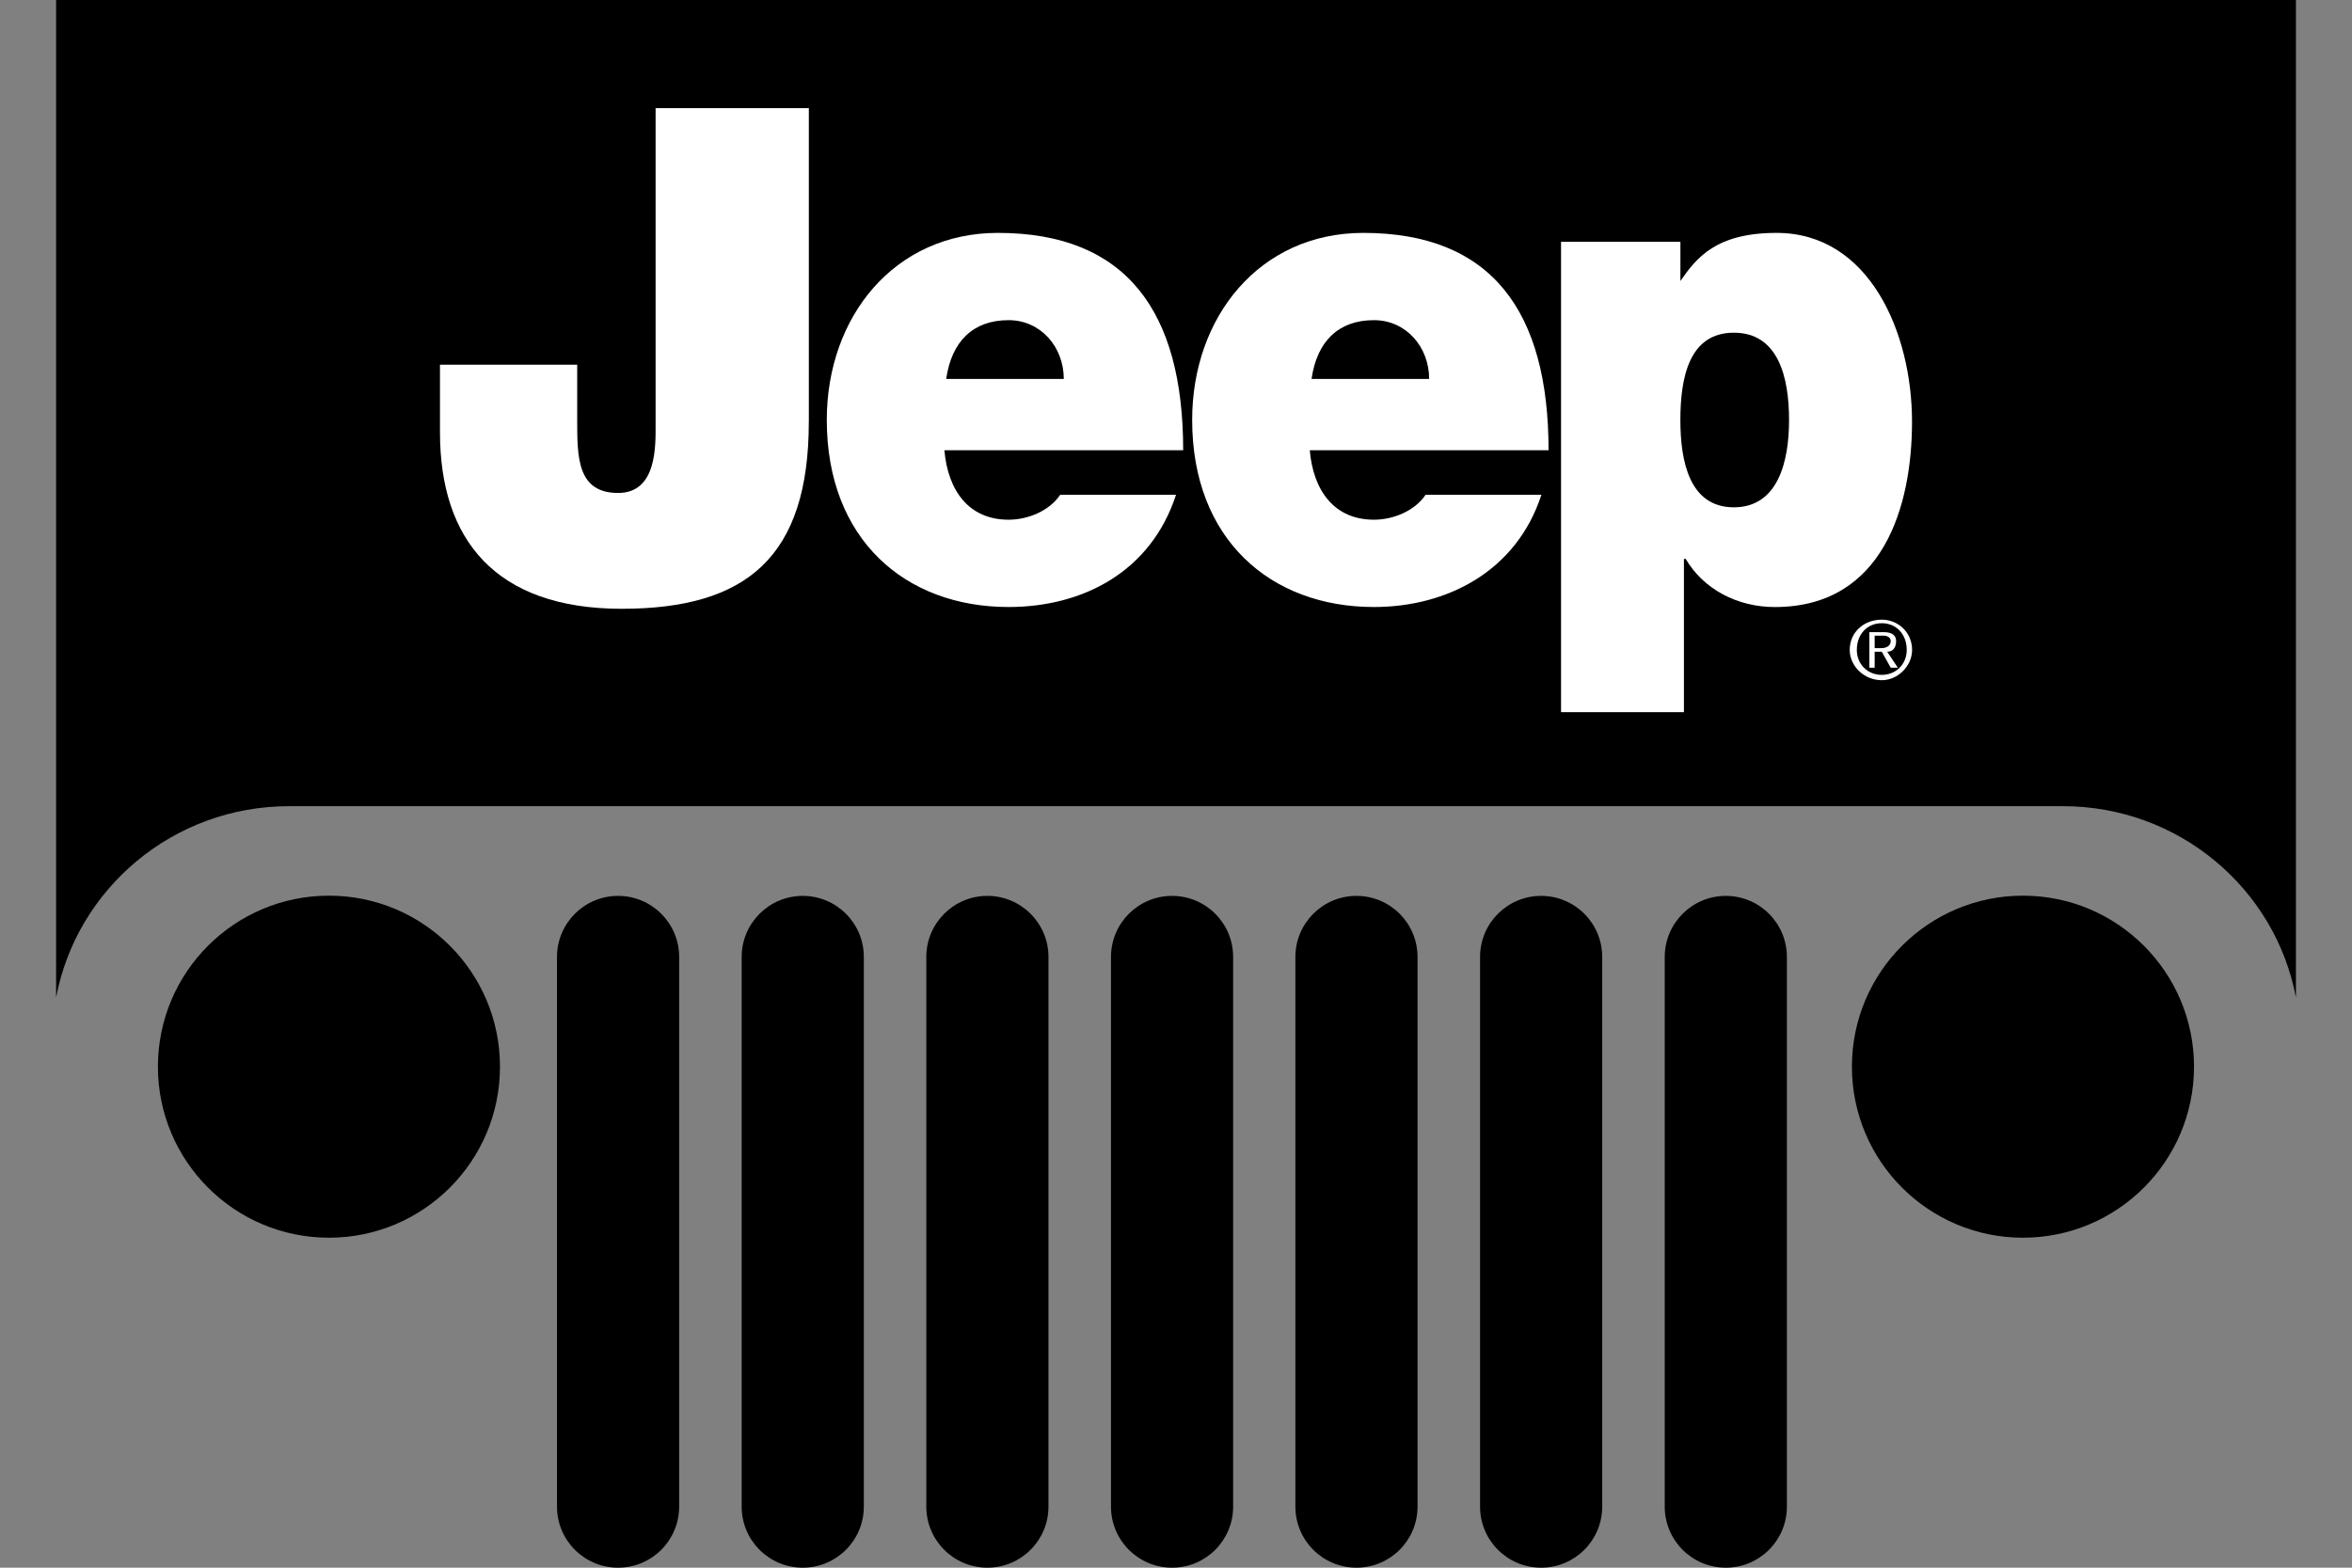 <?xml version="1.0" encoding="UTF-8" standalone="no"?>
<!-- Created with Inkscape (http://www.inkscape.org/) -->
<svg id="svg2" xmlns:rdf="http://www.w3.org/1999/02/22-rdf-syntax-ns#" xmlns="http://www.w3.org/2000/svg" height="45" width="67.5" version="1.1" xmlns:cc="http://creativecommons.org/ns#" xmlns:dc="http://purl.org/dc/elements/1.1/">
 <rect width="100%" height="100%" fill="#808080" stroke="none"/>
 <g id="g13228">
  <rect id="rect2990" opacity="0" height="45" width="67.5" y="0" x="3.5527e-15"/>
  <g id="g13211">
   <path id="path17030" d="m8.299 23.141h50.903c3.331 0 6.101 2.368 6.689 5.494v-28.635h-64.281v28.635c0.588-3.127 3.358-5.494 6.689-5.494z"/>
   <path id="path17032" d="m23.212 12.106c0 3.886-1.79 5.369-5.369 5.369-3.631 0-5.216-1.995-5.216-5.062v-1.944h3.938v1.585c0 1.074 0 2.096 1.176 2.096 1.125 0 1.074-1.381 1.074-1.994v-9.052h4.398v9.001h0z" fill-rule="evenodd" clip-rule="evenodd" fill="#fff"/>
   <path id="path17034" d="m27.155 10.878c0.153-1.074 0.767-1.688 1.79-1.688 0.92 0 1.585 0.767 1.585 1.688h-3.375zm6.801 2.046c0-3.989-1.636-6.239-5.319-6.239-2.966 0-4.909 2.404-4.909 5.37 0 3.426 2.25 5.369 5.216 5.369 2.148 0 4.091-1.023 4.807-3.222h-3.324c-0.307 0.46-0.921 0.716-1.483 0.716-1.125 0-1.739-0.818-1.841-1.994h6.852z" fill-rule="evenodd" clip-rule="evenodd" fill="#fff"/>
   <path id="path17036" d="m37.64 10.878c0.154-1.074 0.767-1.688 1.79-1.688 0.921 0 1.585 0.767 1.585 1.688h-3.376zm6.802 2.046c0-3.989-1.636-6.239-5.319-6.239-2.966 0-4.909 2.404-4.909 5.37 0 3.426 2.25 5.369 5.216 5.369 2.096 0 4.091-1.023 4.807-3.222h-3.324c-0.307 0.46-0.921 0.716-1.483 0.716-1.125 0-1.739-0.818-1.841-1.994h6.852z" fill-rule="evenodd" clip-rule="evenodd" fill="#fff"/>
   <path id="path17038" d="m48.225 12.056c0-1.228 0.256-2.506 1.534-2.506s1.585 1.278 1.585 2.506c0 1.176-0.307 2.506-1.585 2.506s-1.534-1.329-1.534-2.506zm-3.426 8.386h3.528v-4.398h0.051c0.511 0.87 1.483 1.381 2.557 1.381 3.119 0 3.938-2.915 3.938-5.319 0-2.557-1.227-5.421-3.886-5.421-1.739 0-2.301 0.716-2.761 1.381v-1.125h-3.426v13.501z" fill-rule="evenodd" clip-rule="evenodd" fill="#fff"/>
   <path id="path17040" d="m53.289 18.656c0-0.46 0.306-0.767 0.716-0.767 0.409 0 0.716 0.307 0.716 0.767 0 0.409-0.307 0.716-0.716 0.716-0.409 0-0.716-0.307-0.716-0.716zm-0.204 0c0 0.46 0.409 0.869 0.921 0.869 0.46 0 0.869-0.409 0.869-0.869 0-0.511-0.409-0.869-0.869-0.869-0.512-0-0.921 0.358-0.921 0.869zm0.563 0.511h0.153v-0.46h0.205l0.256 0.46h0.205l-0.307-0.46c0.153 0 0.256-0.102 0.256-0.306 0-0.154-0.102-0.256-0.358-0.256h-0.41v1.022h-0zm0.153-0.921h0.256c0.102 0 0.205 0.051 0.205 0.154 0 0.153-0.153 0.204-0.256 0.204h-0.205v-0.358z" fill-rule="evenodd" clip-rule="evenodd" fill="#fff"/>
   <path id="path17042" d="m14.349 30.619c0 2.711-2.197 4.909-4.908 4.909-2.711 0-4.909-2.198-4.909-4.909s2.197-4.909 4.909-4.909c2.711 0 4.908 2.198 4.908 4.909z"/>
   <path id="path17044" d="m62.966 30.619c0 2.711-2.198 4.909-4.909 4.909s-4.909-2.198-4.909-4.909 2.198-4.909 4.909-4.909 4.909 2.198 4.909 4.909z"/>
   <path id="path17046" d="m19.491 43.247c0 0.968-0.785 1.753-1.753 1.753-0.968 0-1.753-0.785-1.753-1.753v-15.778c0-0.968 0.785-1.753 1.753-1.753 0.968 0 1.753 0.785 1.753 1.753v15.779z"/>
   <path id="path17048" d="m45.982 43.247c0 0.968-0.785 1.753-1.753 1.753-0.968 0-1.753-0.785-1.753-1.753v-15.778c0-0.968 0.785-1.753 1.753-1.753 0.968 0 1.753 0.785 1.753 1.753v15.779z"/>
   <path id="path17050" d="m40.682 43.247c0 0.968-0.785 1.753-1.753 1.753-0.968 0-1.753-0.785-1.753-1.753v-15.778c0-0.968 0.785-1.753 1.753-1.753 0.968 0 1.753 0.785 1.753 1.753v15.779z"/>
   <path id="path17052" d="m35.39 43.247c0 0.968-0.785 1.753-1.753 1.753-0.968 0-1.753-0.785-1.753-1.753v-15.778c0-0.968 0.785-1.753 1.753-1.753 0.968 0 1.753 0.785 1.753 1.753v15.779z"/>
   <path id="path17054" d="m30.09 43.247c0 0.968-0.785 1.753-1.753 1.753-0.968 0-1.753-0.785-1.753-1.753v-15.778c0-0.968 0.785-1.753 1.753-1.753 0.968 0 1.753 0.785 1.753 1.753v15.779z"/>
   <path id="path17056" d="m24.791 43.247c0 0.968-0.785 1.753-1.753 1.753-0.968 0-1.753-0.785-1.753-1.753v-15.778c0-0.968 0.785-1.753 1.753-1.753 0.968 0 1.753 0.785 1.753 1.753v15.779z"/>
   <path id="path17058" d="m51.282 43.247c0 0.968-0.785 1.753-1.753 1.753-0.968 0-1.753-0.785-1.753-1.753v-15.778c0-0.968 0.785-1.753 1.753-1.753 0.968 0 1.753 0.785 1.753 1.753v15.779z"/>
  </g>
 </g>
</svg>
